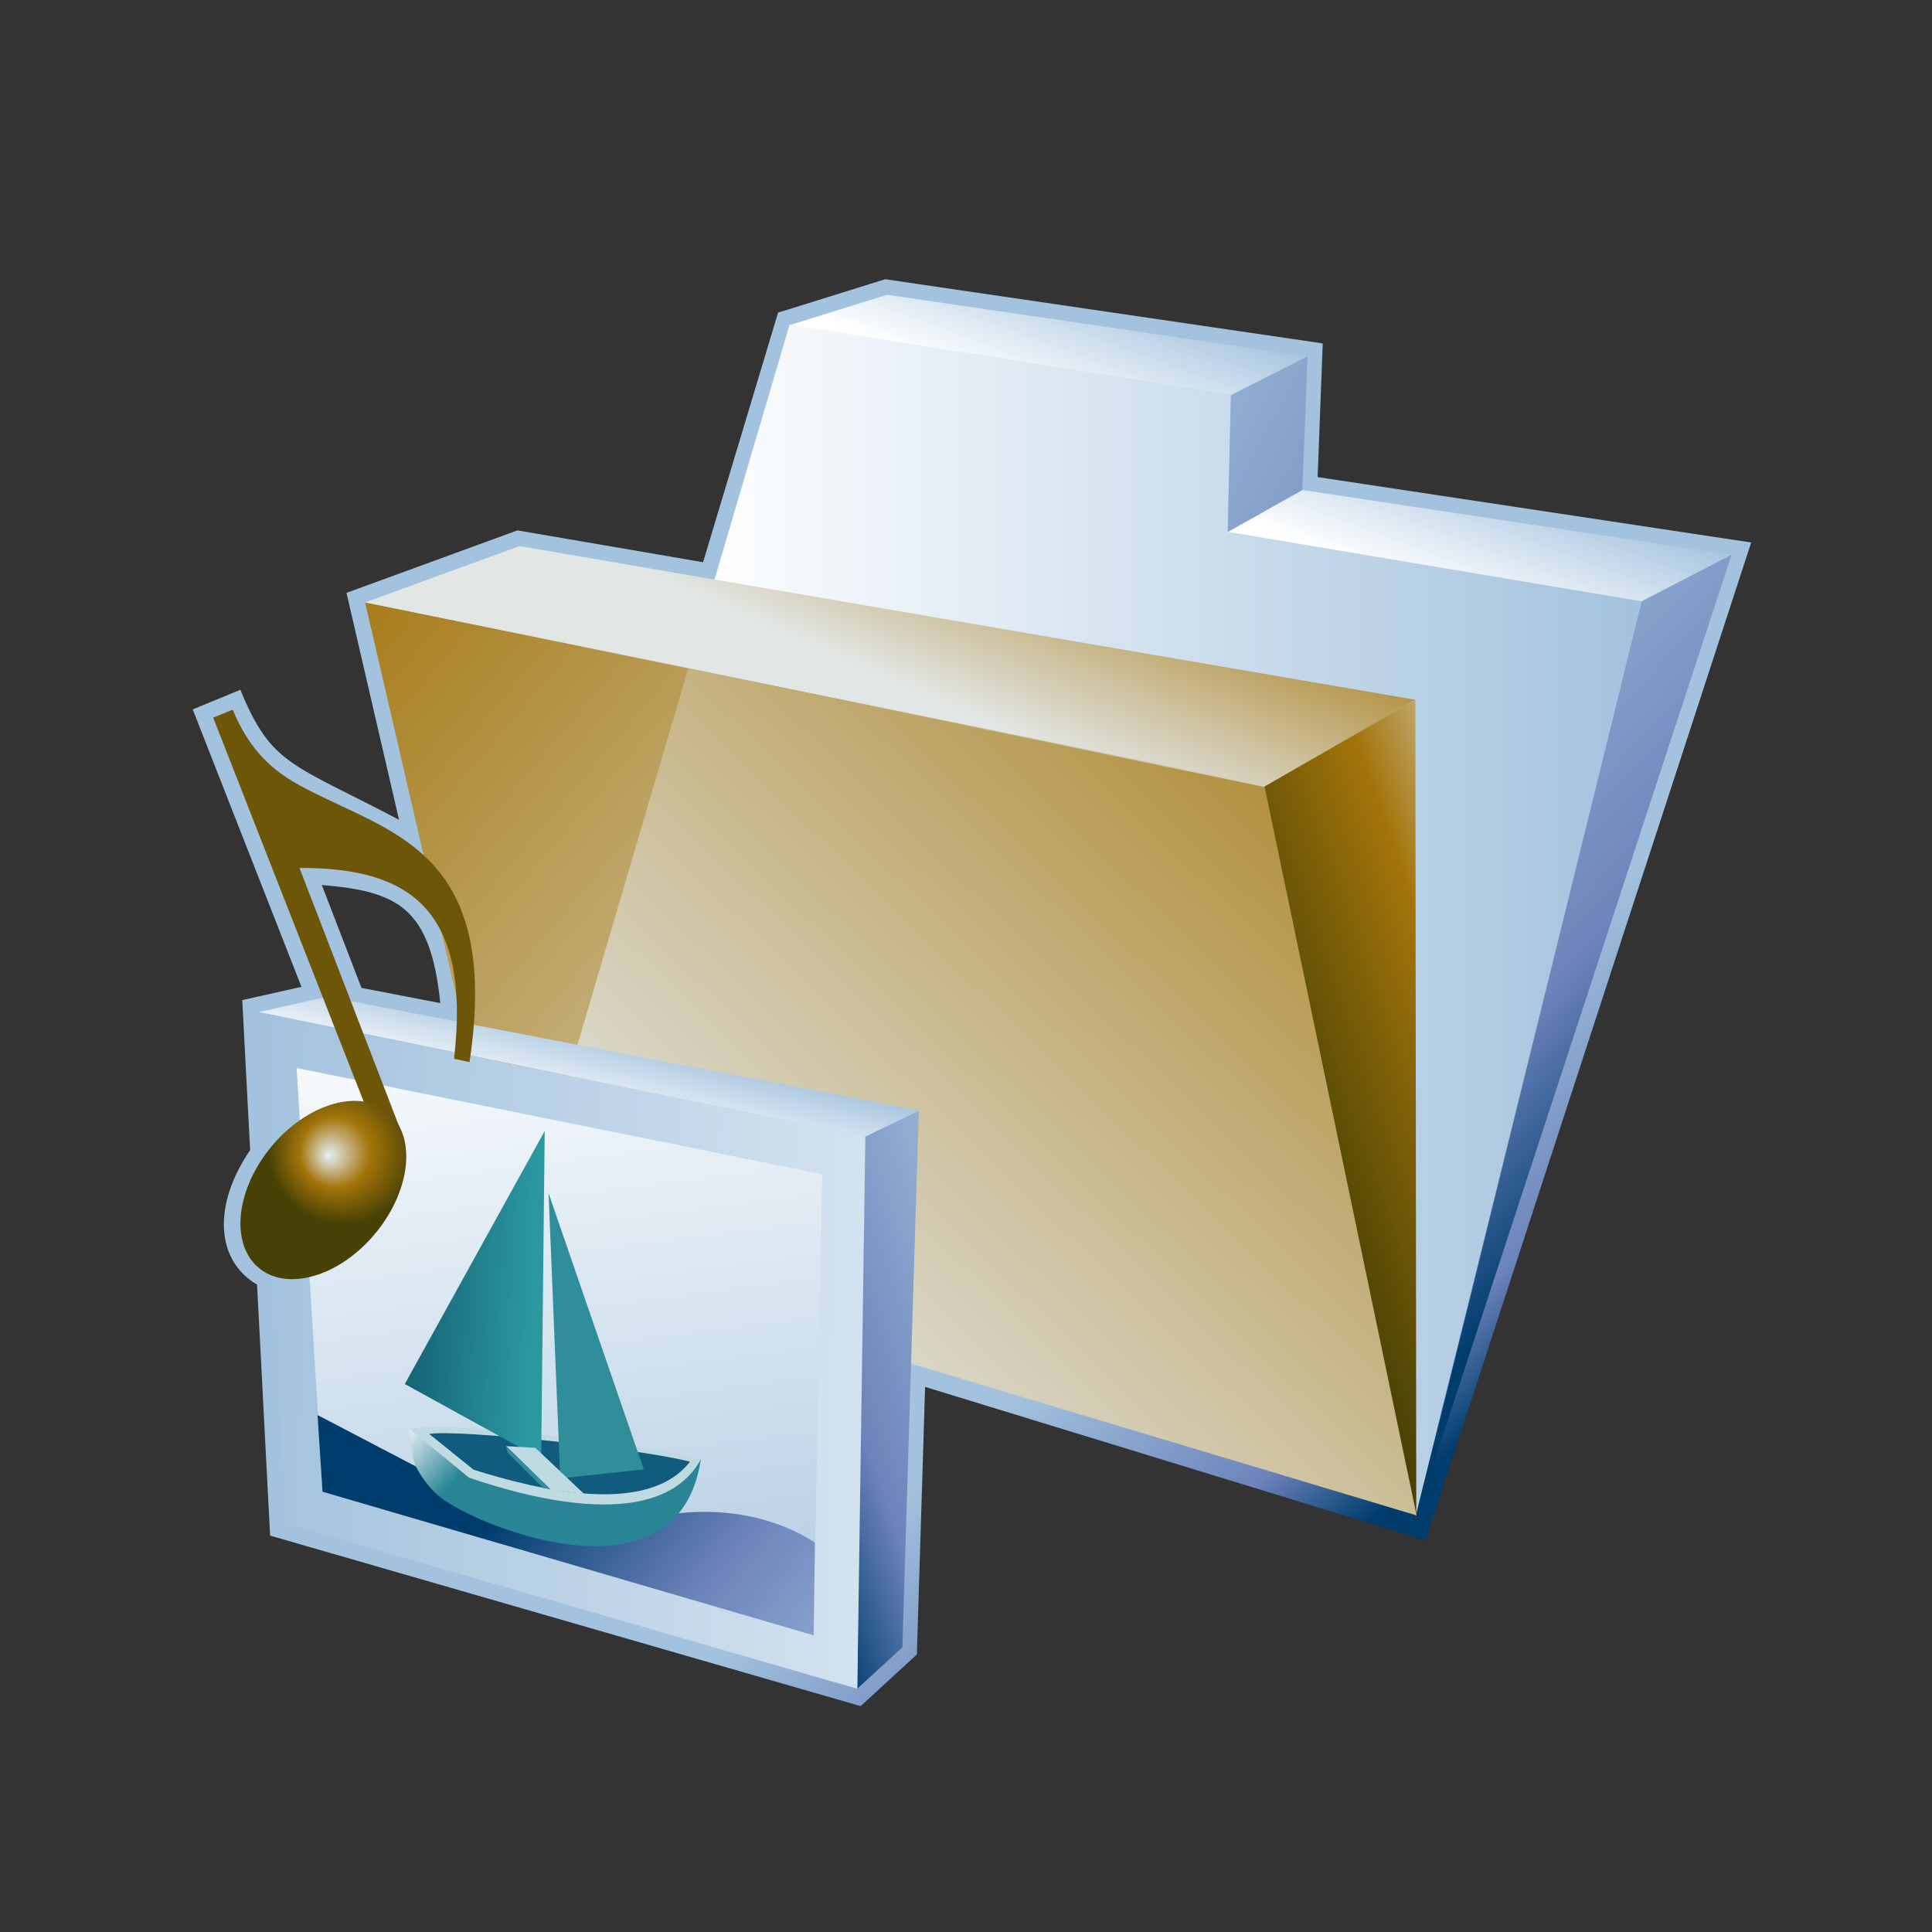 <?xml version="1.0" encoding="UTF-8"?>
<!DOCTYPE svg PUBLIC "-//W3C//DTD SVG 1.1 Tiny//EN" "http://www.w3.org/Graphics/SVG/1.1/DTD/svg11-tiny.dtd">
<svg width="100%" height="100%" viewBox="-0.462 -0.159 88 88">
<rect x="-0.462" y="-0.159" width="88" height="88" fill="#333333" stroke="none"/>
<linearGradient id="_19" gradientUnits="userSpaceOnUse" x1="52.72" y1="55.49" x2="63.47" y2="67.99">
<stop stop-color="#A2C2DD" offset="0.1"/>
<stop stop-color="#6C83BB" offset="0.71"/>
<stop stop-color="#003D6D" offset="0.99"/>
</linearGradient>
<path fill="url(#_19)" d="M34.978,14.08l-3.416,11.37l-8.453-1.451l-7.789,2.845l2.393,10.336 c-4.91-2.58-5.816-2.485-7.226-5.919l-2.171,0.891l4.953,12.638l-2.697,0.604l0.359,6.832c-1.716,2.515-1.566,5.028,0.316,6.126 l0.594,11.434l26.899,7.767l2.56-2.353l0.375-12.188l22.797,6.99l14.83-45.451l-19.748-2.979l0.234-6.089l-19.93-2.923 L34.978,14.08z M14.196,40.151c3.418,0.293,4.949,0.979,5.396,5.379l-3.589-0.691L14.196,40.151z"/>
<linearGradient id="_20" gradientUnits="userSpaceOnUse" x1="23.15" y1="41.71" x2="74.32" y2="41.71">
<stop stop-color="#FFFFFF" offset="0.15"/>
<stop stop-color="#A2C2DD" offset="1"/>
</linearGradient>
<polygon fill="url(#_20)" points="23.147,56.579 35.505,14.618 55.604,17.843 55.46,24.069 74.317,27.231 64.044,68.802 "/>
<linearGradient id="_21" gradientUnits="userSpaceOnUse" x1="51.42" y1="55.68" x2="14.06" y2="24.04">
<stop stop-color="#E2E6E4" offset="0"/>
<stop stop-color="#A3740A" offset="1"/>
</linearGradient>
<polygon fill="url(#_21)" points="64.046,68.407 22.946,56.56 16.169,27.28 57.083,35.479 "/>
<linearGradient id="_22" gradientUnits="userSpaceOnUse" x1="39.6" y1="30.59" x2="44.6" y2="19.26">
<stop stop-color="#E2E6E4" offset="0"/>
<stop stop-color="#A3740A" offset="1"/>
</linearGradient>
<polygon fill="url(#_22)" points="64.005,31.714 23.202,24.714 16.169,27.28 57.19,35.638 "/>
<linearGradient id="_23" gradientUnits="userSpaceOnUse" x1="46.26" y1="18.21" x2="48.63" y2="11.79">
<stop stop-color="#FFFFFF" offset="0.05"/>
<stop stop-color="#A2C2DD" offset="1"/>
</linearGradient>
<polygon fill="url(#_23)" points="59.095,16.073 39.942,13.267 35.542,14.638 55.604,17.843 "/>
<linearGradient id="_24" gradientUnits="userSpaceOnUse" x1="65.86" y1="27.51" x2="68.28" y2="20.94">
<stop stop-color="#FFFFFF" offset="0.05"/>
<stop stop-color="#A2C2DD" offset="1"/>
</linearGradient>
<polygon fill="url(#_24)" points="78.409,25.108 58.858,22.159 55.46,24.069 74.317,27.231 "/>
<linearGradient id="_25" gradientUnits="userSpaceOnUse" x1="74.1" y1="46.92" x2="57.6" y2="52.65">
<stop stop-color="#E6EEF4" offset="0"/>
<stop stop-color="#A3740A" offset="0.44"/>
<stop stop-color="#474105" offset="0.94"/>
</linearGradient>
<polygon fill="url(#_25)" points="64.005,31.714 64.048,69.12 57.085,35.694 "/>
<linearGradient id="_26" gradientUnits="userSpaceOnUse" x1="54" y1="30.54" x2="76.05" y2="51.58">
<stop stop-color="#A2C2DD" offset="0.1"/>
<stop stop-color="#6C83BB" offset="0.71"/>
<stop stop-color="#003D6D" offset="0.99"/>
</linearGradient>
<polygon fill="url(#_26)" points="78.409,25.108 64.062,68.866 74.317,27.231 "/>
<linearGradient id="_27" gradientUnits="userSpaceOnUse" x1="32.59" y1="7.04" x2="81.05" y2="32.62">
<stop stop-color="#FFFFFF" offset="0"/>
<stop stop-color="#A2C2DD" offset="0.35"/>
<stop stop-color="#6C83BB" offset="0.7"/>
<stop stop-color="#003D6D" offset="1"/>
</linearGradient>
<polygon fill="url(#_27)" points="55.604,17.843 55.46,24.069 58.858,22.159 59.095,16.073 "/>
<linearGradient id="_28" gradientUnits="userSpaceOnUse" x1="33.67" y1="63.92" x2="67.67" y2="28.59">
<stop stop-color="#E2E6E4" offset="0"/>
<stop stop-color="#A3740A" offset="1"/>
</linearGradient>
<polygon fill="url(#_28)" points="23.147,56.579 30.886,30.29 57.142,35.687 64.062,68.866 "/>
<linearGradient id="_29" gradientUnits="userSpaceOnUse" x1="49.28" y1="60.38" x2="34.06" y2="65.66">
<stop stop-color="#A2C2DD" offset="0.1"/>
<stop stop-color="#6C83BB" offset="0.71"/>
<stop stop-color="#003D6D" offset="0.99"/>
</linearGradient>
<polygon fill="url(#_29)" points="38.586,76.761 40.64,74.874 41.388,50.444 38.865,51.598 "/>
<linearGradient id="_30" gradientUnits="userSpaceOnUse" x1="25.64" y1="51.18" x2="26.76" y2="46.56">
<stop stop-color="#FFFFFF" offset="0.15"/>
<stop stop-color="#A2C2DD" offset="1"/>
</linearGradient>
<polygon fill="url(#_30)" points="41.41,50.425 14.454,45.237 11.329,45.938 38.959,51.608 "/>
<linearGradient id="_31" gradientUnits="userSpaceOnUse" x1="73" y1="62.13" x2="11" y2="61.13">
<stop stop-color="#FFFFFF" offset="0.15"/>
<stop stop-color="#A2C2DD" offset="1"/>
</linearGradient>
<polygon fill="url(#_31)" points="11.335,45.948 12.543,69.239 38.586,76.761 38.955,51.606 "/>
<linearGradient id="_32" gradientUnits="userSpaceOnUse" x1="23.19" y1="41.45" x2="28.3" y2="81.72">
<stop stop-color="#FFFFFF" offset="0.05"/>
<stop stop-color="#A2C2DD" offset="1"/>
</linearGradient>
<polygon fill="url(#_32)" points="36.599,74.194 14.229,67.655 13.05,48.487 36.986,53.323 "/>
<linearGradient id="_33" gradientUnits="userSpaceOnUse" x1="47.89" y1="86.81" x2="23.39" y2="67.31">
<stop stop-color="#FFFFFF" offset="0"/>
<stop stop-color="#A2C2DD" offset="0.35"/>
<stop stop-color="#6C83BB" offset="0.7"/>
<stop stop-color="#003D6D" offset="1"/>
</linearGradient>
<path fill="url(#_33)" d="M14.001,64.294l6.708,3.507l8.287,1.212c4.015-0.921,6.7,0.449,7.659,1.096l-0.057,4.219 l-22.369-6.541L14.001,64.294z"/>
<path fill="#298595" d="M20.903,67.093l10.556-0.782c-1.041,7.04-10.866,2.777-11.976,1.617L20.903,67.093z"/>
<linearGradient id="_34" gradientUnits="userSpaceOnUse" x1="18.02" y1="65.5" x2="20.1" y2="67.43">
<stop stop-color="#D6E6EC" offset="0"/>
<stop stop-color="#298595" offset="1"/>
</linearGradient>
<path fill="url(#_34)" d="M18.211,64.922l2.692,2.171l-1.088,1.105c-0.896-0.582-1.379-1.653-1.379-1.653 S18.166,65.651,18.211,64.922z"/>
<path fill="#BFDAE1" d="M18.211,64.936l2.69,2.21c3.084,1.057,8.763,2.461,10.558-0.835 C29.031,65.657,20.002,64.511,18.211,64.936z"/>
<path fill="#115B7E" d="M21.104,66.782l-2.018-1.629c1.5-0.218,9.813,0.713,11.879,1.267 C29.035,68.921,24.029,67.705,21.104,66.782z"/>
<linearGradient id="_35" gradientUnits="userSpaceOnUse" x1="23.79" y1="58.76" x2="15.5" y2="58.41">
<stop stop-color="#2B98A0" offset="0"/>
<stop stop-color="#0A4A60" offset="1"/>
</linearGradient>
<polygon fill="url(#_35)" points="24.188,66.301 24.349,51.356 17.976,62.882 "/>
<polygon fill="#2F8E9A" points="25.056,67.179 24.524,54.188 28.86,66.769 "/>
<polygon fill="#BFDAE1" points="22.591,65.71 24.624,67.698 26.147,67.893 23.925,65.788 "/>
<polygon fill="#2F8E9A" points="22.646,65.996 24.279,67.616 24.604,67.673 22.591,65.71 "/>
<path fill="#6D5607" d="M16.408,50.796l-7.16-18.268l0.888-0.363c1.072,2.574,2.643,3.275,4.242,4.05 c3.646,1.755,7.885,3.071,6.547,12.002l-0.705-0.149c0.795-6.906-2.127-8.711-7.041-8.693l4.713,12.223L16.408,50.796z"/>
<radialGradient id="_36" gradientUnits="userSpaceOnUse" cx="15.21" cy="52.15" fx="14.48" fy="52.49" r="3.65">
<stop stop-color="#E6EEF4" offset="0"/>
<stop stop-color="#A3740A" offset="0.44"/>
<stop stop-color="#474105" offset="0.94"/>
</radialGradient>
<path fill="url(#_36)" d="M17.989,53.171c-0.35,2.188-2.295,4.357-4.352,4.837c-2.056,0.485-3.441-0.896-3.095-3.088 c0.349-2.187,2.293-4.354,4.351-4.84C16.949,49.599,18.337,50.979,17.989,53.171z"/>
</svg>